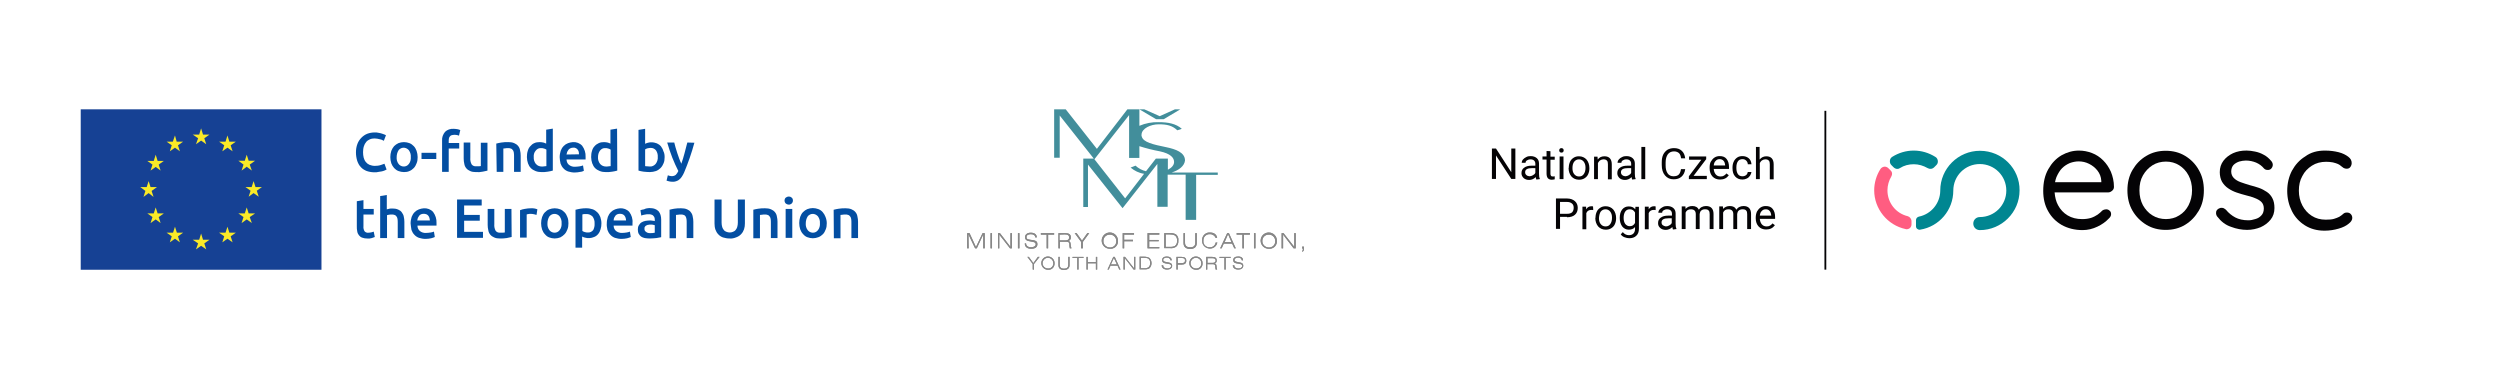 <?xml version="1.0" encoding="UTF-8"?>
<svg id="Vrstva_1" data-name="Vrstva 1" xmlns="http://www.w3.org/2000/svg" viewBox="0 0 2034.16 310.52">
  <rect width="100%" height="100%" fill="#ffffff"/>
  <defs>
    <style>
      .cls-1 {
        fill: #fff;
      }

      .cls-2 {
        fill: none;
      }

      .cls-3 {
        fill: #040305;
      }

      .cls-4 {
        fill: #008691;
      }

      .cls-5 {
        fill: #428e9b;
      }

      .cls-6 {
        fill: #034ea2;
      }

      .cls-7 {
        fill: #878787;
      }

      .cls-8 {
        fill: #faea27;
      }

      .cls-9 {
        fill: #ff5d81;
      }

      .cls-10 {
        fill: #164194;
      }
    </style>
  </defs>
  <g>
    <path class="cls-3" d="M1677.92,136.79c1.82-1.82,3.98-3.15,6.3-4.15,2.32-.83,4.81-1.33,7.13-1.33,2.99,0,5.81.66,8.46,1.99,2.65,1.33,4.98,3.15,6.8,5.47s2.99,5.14,3.15,8.46v1h-37.66c.33-1.49.66-2.99,1.16-4.15,1.33-2.99,2.82-5.47,4.64-7.3h.02ZM1718.56,155.2c1-.83,1.49-1.82,1.49-3.15,0-4.48-1-8.63-2.49-12.28-1.66-3.65-3.65-6.64-6.3-9.29-2.65-2.65-5.64-4.64-9.12-5.97s-6.97-1.99-10.62-1.99c-4.98,0-9.62,1.33-14.1,3.82-4.48,2.65-7.96,6.3-10.78,11.28s-4.15,10.78-4.15,17.75c0,6.3,1.33,11.78,3.98,16.42,2.65,4.81,6.3,8.46,11.11,11.28,4.81,2.65,10.45,4.15,16.92,4.15,4.31,0,8.29-1,12.11-2.82s6.8-3.98,9.12-6.47c1.33-1.16,1.99-2.32,1.99-3.65,0-1.16-.33-2.16-1.16-2.82-.83-.83-1.82-1.16-2.82-1.16s-2.16.33-3.15,1c-1,1.16-2.32,2.16-3.82,3.32-1.49,1-3.32,1.99-5.31,2.65-2.16.66-4.48,1-7.3,1-4.48,0-8.46-1-11.78-2.99s-5.97-4.81-7.8-8.29c-1.66-2.99-2.49-6.47-2.82-10.45h43.63c1.16,0,2.16-.5,3.15-1.33h.02Z"/>
    <path class="cls-3" d="M1783.59,154.87c0-4.64-1-8.63-2.82-12.11s-4.48-6.3-7.63-8.29-6.8-2.99-10.78-2.99-7.8,1-10.95,2.99c-3.15,1.99-5.81,4.81-7.8,8.29s-2.82,7.47-2.82,12.11,1,8.63,2.82,12.11c1.99,3.48,4.48,6.3,7.8,8.29,3.15,1.99,6.97,2.99,10.95,2.99s7.63-1,10.78-2.99c3.32-1.99,5.81-4.81,7.63-8.29,1.82-3.65,2.82-7.63,2.82-12.11h0ZM1793.21,154.87c0,6.3-1.33,11.78-4.15,16.59s-6.47,8.63-11.11,11.45-9.95,4.15-15.76,4.15-11.11-1.33-15.76-4.15-8.46-6.64-11.28-11.45-4.15-10.45-4.15-16.59,1.33-11.78,4.15-16.59,6.47-8.63,11.28-11.45c4.64-2.82,9.95-4.15,15.76-4.15s11.11,1.33,15.76,4.15,8.46,6.64,11.11,11.45c2.82,4.81,4.15,10.29,4.15,16.59h0Z"/>
    <path class="cls-3" d="M1803.99,176.11c-.66-1-1-2.16-.83-3.32,0-1.16.66-2.16,1.99-2.99.83-.5,1.82-.83,2.99-.66,1,0,1.99.66,2.99,1.49,2.16,2.65,4.81,4.81,7.63,6.3,2.82,1.49,6.47,2.32,10.62,2.32,1.82,0,3.65-.33,5.64-1,1.99-.5,3.65-1.49,4.98-2.99,1.33-1.33,1.99-3.32,1.99-5.64,0-2.16-.66-3.98-1.99-5.31-1.33-1.33-3.15-2.32-5.31-3.15s-4.48-1.66-6.97-2.16c-2.65-.66-5.31-1.49-7.8-2.32s-4.81-1.99-6.97-3.48c-1.99-1.33-3.65-3.15-4.98-5.31-1.16-2.16-1.82-4.81-1.82-7.8,0-3.65,1-6.64,2.99-9.29s4.64-4.64,7.8-6.14c3.32-1.49,6.97-2.16,10.95-2.16,2.16,0,4.64.33,6.97.83,2.49.5,4.81,1.33,7.13,2.65,2.32,1.16,4.31,2.99,6.14,5.14.66.83,1.16,1.82,1.16,2.99s-.5,2.32-1.49,3.32c-.83.66-1.82,1-2.99.83-1.16,0-1.99-.5-2.65-1.16-1.82-2.16-3.82-3.65-6.47-4.81-2.49-1-5.31-1.66-8.29-1.66-1.82,0-3.65.33-5.47.83-1.82.66-3.32,1.49-4.64,2.82-1.16,1.33-1.82,3.15-1.82,5.31s.83,3.98,2.16,5.31,3.15,2.49,5.47,3.32,4.81,1.66,7.63,2.49c2.49.66,4.98,1.33,7.3,2.16s4.48,1.99,6.47,3.32,3.48,3.15,4.48,5.14c1.16,2.16,1.66,4.81,1.66,7.96,0,3.65-1,6.8-3.15,9.46-2.16,2.65-4.81,4.64-8.13,6.14-3.32,1.33-6.97,2.16-10.95,2.16-4.31,0-8.79-.83-13.11-2.49-4.48-1.49-8.13-4.31-11.28-8.46h-.03Z"/>
    <path class="cls-3" d="M1891.75,122.52c4.15,0,7.8.5,11.11,1.33s5.81,2.16,7.8,3.65,2.82,3.15,2.82,5.14c0,1.16-.33,2.16-1,3.15-.66,1-1.66,1.49-2.99,1.49-1,0-1.82-.17-2.65-.66-.66-.5-1.33-1-1.99-1.49-.66-.66-1.49-1.16-2.49-1.66s-2.32-.83-4.15-1.33c-1.82-.33-3.65-.5-5.47-.5-4.31,0-8.29,1-11.61,3.15-3.32,2.16-5.97,4.81-7.8,8.46-1.99,3.48-2.82,7.47-2.82,11.94s1,8.46,2.82,11.94,4.31,6.3,7.63,8.46,7.13,3.15,11.45,3.15c2.82,0,4.98-.17,6.64-.66,1.66-.5,2.99-1,4.31-1.66,1.33-.83,2.49-1.66,3.15-2.32.83-.83,1.82-1.16,3.15-1.16s2.49.5,3.15,1.33c.83.83,1.16,1.99,1.16,3.15,0,1.49-1,3.15-2.99,4.64-1.99,1.66-4.64,2.99-8.13,3.98-3.48,1-7.3,1.66-11.45,1.66-6.14,0-11.45-1.49-15.93-4.31s-8.13-6.64-10.62-11.61-3.82-10.45-3.82-16.42,1.33-11.61,3.82-16.42c2.65-4.81,6.14-8.79,10.78-11.61,4.64-3.48,10.12-4.81,16.09-4.81h.03Z"/>
    <path class="cls-4" d="M1574.73,127.66c-5.31-3.32-11.28-5.14-17.58-5.14s-12.28,1.82-17.58,5.14c-1,.66-1.82,1.82-1.82,3.15-.17,1.33.33,2.65,1.16,3.48l1.82,1.82c.83.83,1.99,1.33,2.99,1.33.83,0,1.49-.17,2.16-.66,3.32-2.16,7.3-3.15,11.28-3.15s7.8,1.16,11.28,3.15c1.66,1,3.82.83,5.31-.66l1.82-1.82c1-1,1.33-2.16,1.16-3.48-.17-1.33-.83-2.49-1.99-3.15h-.01Z"/>
    <path class="cls-9" d="M1552.34,175.94c-9.79-2.32-16.59-10.95-16.59-21.07,0-3.98,1.16-7.96,3.15-11.28,1-1.66.83-3.65-.66-4.98l-1.82-1.82c-.83-.83-2.16-1.33-3.32-1.16s-2.32.83-2.99,1.82c-3.32,5.14-5.14,11.28-5.14,17.42,0,15.1,10.78,28.37,25.55,31.52.33,0,.5.17.83.17.83,0,1.82-.33,2.49-.83,1-.83,1.49-1.99,1.49-3.15v-2.49c0-1.99-1.33-3.65-2.99-4.15h0Z"/>
    <path class="cls-4" d="M1611.06,122.69c-17.75,0-32.35,14.43-32.35,32.35v.33c-.17,10.12-7.47,18.91-17.42,20.9-1.33.33-2.32,1.49-2.32,2.82v4.98c0,.83.33,1.66,1,2.16s1.49.83,2.32.66c15.59-2.49,27.04-15.93,27.04-31.85,0-11.94,9.62-21.57,21.57-21.57s21.57,9.62,21.57,21.57-9.62,21.57-21.57,21.57c-2.99,0-5.31,2.32-5.31,5.31s2.32,5.31,5.31,5.31c17.75,0,32.35-14.43,32.35-32.35.17-17.75-14.27-32.18-32.18-32.18h-.01Z"/>
    <polygon class="cls-3" points="1484.49 219.4 1485.98 219.4 1485.98 90.17 1484.49 90.17 1484.49 219.4"/>
    <path class="cls-3" d="M1274.97,176.77c2.82,0,4.98-.66,6.47-1.99s2.32-3.15,2.32-5.64c0-2.32-.83-4.15-2.32-5.47s-3.65-2.16-6.3-2.16h-9.12v24.72h3.32v-9.79h5.64v.33h0ZM1269.16,164.33h6.14c1.66,0,2.82.5,3.82,1.33s1.33,1.99,1.33,3.48-.5,2.82-1.33,3.65c-1,.83-2.32,1.16-3.98,1.16h-5.81v-9.62s-.17,0-.17,0ZM1296.2,167.98c-.33-.17-.83-.17-1.33-.17-1.82,0-3.32.83-4.31,2.49v-2.16h-2.99v18.41h3.15v-13.11c.66-1.82,2.16-2.65,4.15-2.65.5,0,1,0,1.49.17l-.17-2.99h0ZM1298.03,177.27c0,2.82.83,5.14,2.32,6.97,1.49,1.66,3.65,2.65,6.14,2.65,1.66,0,3.15-.33,4.48-1.16s2.32-1.82,2.99-3.32,1-2.99,1-4.81v-.17c0-2.82-.83-5.14-2.32-6.97-1.49-1.66-3.65-2.65-6.14-2.65-1.66,0-2.99.33-4.31,1.16s-2.32,1.82-2.99,3.32c-.66,1.49-1,2.99-1,4.81l-.17.17h0ZM1302.5,172.12c1-1.16,2.16-1.82,3.82-1.82s2.82.66,3.82,1.82c1,1.33,1.49,2.82,1.49,4.98,0,2.32-.5,3.98-1.49,5.31s-2.16,1.82-3.82,1.82-2.82-.66-3.82-1.82c-1-1.16-1.49-2.82-1.49-4.98.17-2.32.66-4.15,1.49-5.31h0ZM1319.92,184.23c1.33,1.66,3.15,2.65,5.31,2.65s3.98-.66,5.14-2.16v1.66c0,1.49-.5,2.82-1.33,3.65s-1.99,1.33-3.65,1.33c-1.99,0-3.65-.83-4.98-2.49l-1.66,1.82c.66,1,1.66,1.82,2.99,2.32s2.65.83,3.98.83c2.32,0,4.31-.66,5.64-1.99,1.49-1.33,2.16-3.32,2.16-5.64v-17.92h-2.82l-.17,1.99c-1.33-1.66-2.99-2.32-5.31-2.32-2.16,0-3.98.83-5.31,2.49s-1.99,3.98-1.99,6.8.66,5.14,1.99,6.97h0ZM1322.41,172.12c.83-1.16,1.99-1.82,3.65-1.82,1.99,0,3.32.83,4.31,2.65v8.46c-1,1.82-2.32,2.65-4.31,2.65-1.49,0-2.65-.66-3.65-1.82-.83-1.16-1.33-2.82-1.33-4.98s.5-3.98,1.33-5.14h0ZM1347.13,167.98c-.33-.17-.83-.17-1.33-.17-1.82,0-3.32.83-4.31,2.49v-2.16h-3.15v18.41h3.15v-13.11c.66-1.82,2.16-2.65,4.15-2.65.5,0,1,0,1.49.17v-2.99h0ZM1364.05,186.39v-.33c-.5-1-.66-2.32-.66-3.98v-8.46c0-1.82-.66-3.32-1.82-4.31-1.16-1-2.82-1.66-4.98-1.66-1.33,0-2.49.17-3.65.83s-1.99,1.16-2.65,1.99c-.66.83-1,1.82-1,2.65h3.15c0-.83.33-1.49,1.16-1.99s1.66-.83,2.82-.83c1.33,0,2.32.33,2.99,1s1,1.49,1,2.65v1.49h-2.99c-2.65,0-4.64.5-6.14,1.66-1.49,1-2.16,2.49-2.16,4.48,0,1.66.5,2.82,1.82,3.98,1.16,1,2.65,1.49,4.48,1.49,1.99,0,3.82-.83,5.31-2.32.17,1,.33,1.66.5,1.99l2.82-.33h0ZM1352.94,183.24c-.66-.5-1-1.33-1-2.32,0-2.32,1.99-3.32,5.81-3.32h2.49v3.82c-.33.83-1,1.49-1.99,1.99-.83.5-1.82.83-2.82.83-1-.17-1.82-.5-2.49-1h0ZM1368.36,167.98v18.41h3.15v-13.44c.83-1.82,2.16-2.65,4.31-2.65,2.65,0,3.98,1.33,3.98,3.98v12.11h3.15v-12.28c.17-1.16.5-2.16,1.33-2.82s1.66-1,2.99-1c1.49,0,2.49.33,2.99,1,.66.66.83,1.66.83,2.99v12.11h3.15v-12.28c0-4.31-2.16-6.47-6.14-6.47-1.33,0-2.49.33-3.48.83s-1.82,1.33-2.32,2.16c-1-1.99-2.65-2.99-5.31-2.99-2.32,0-4.15.83-5.47,2.32l-.17-1.99h-2.99,0ZM1398.89,167.98v18.41h3.15v-13.44c.83-1.82,2.16-2.65,4.31-2.65,2.65,0,3.98,1.33,3.98,3.98v12.11h3.15v-12.28c.17-1.16.5-2.16,1.33-2.82s1.82-1,2.99-1c1.49,0,2.49.33,2.99,1,.66.66.83,1.66.83,2.99v12.11h3.15v-12.28c0-4.31-2.16-6.47-6.14-6.47-1.33,0-2.49.33-3.48.83s-1.82,1.33-2.32,2.16c-1-1.99-2.65-2.99-5.31-2.99-2.32,0-4.15.83-5.47,2.32l-.17-1.99h-2.99,0ZM1444.18,183.24l-1.99-1.49c-.5.83-1.33,1.33-1.99,1.82-.83.5-1.66.66-2.82.66-1.49,0-2.82-.5-3.82-1.66s-1.49-2.65-1.66-4.48h12.44v-1.33c0-2.99-.66-5.14-1.99-6.8s-3.15-2.32-5.64-2.32c-1.49,0-2.82.33-4.15,1.16s-2.16,1.99-2.99,3.32c-.66,1.49-1,3.15-1,4.98v.5c0,2.82.83,4.98,2.32,6.64s3.65,2.49,6.14,2.49c3.15,0,5.47-1.16,7.13-3.48h.02ZM1439.86,171.63c.83.83,1.16,2.16,1.33,3.65v.17h-9.29c.17-1.66.66-2.99,1.66-3.82.83-1,1.99-1.33,3.15-1.33,1.33,0,2.32.33,3.15,1.33h0Z"/>
    <path class="cls-3" d="M1233,120.86h-3.32v19.24l-12.44-19.24h-3.32v24.72h3.32v-19.08l12.44,19.08h3.32v-24.72h0ZM1252.9,145.75v-.33c-.5-1-.66-2.32-.66-3.98v-8.46c0-1.82-.66-3.32-1.82-4.31s-2.82-1.66-4.98-1.66c-1.33,0-2.49.17-3.65.83s-1.99,1.16-2.65,1.99-1,1.82-1,2.65h3.15c0-.83.33-1.49,1.16-1.99s1.66-.83,2.82-.83c1.33,0,2.32.33,2.99,1,.66.66,1,1.49,1,2.65v1.49h-2.99c-2.65,0-4.64.5-6.14,1.66-1.49,1-2.16,2.49-2.16,4.48,0,1.66.66,2.82,1.82,3.98,1.16,1,2.65,1.49,4.48,1.49,1.99,0,3.82-.83,5.31-2.32.17,1,.33,1.66.5,1.99l2.82-.33h0ZM1241.95,142.43c-.66-.5-1-1.33-1-2.32,0-2.32,1.99-3.32,5.81-3.32h2.49v3.82c-.33.83-1,1.49-1.99,1.99-.83.5-1.82.83-2.82.83-1-.17-1.82-.33-2.49-1h0ZM1258.38,122.85v4.48h-3.32v2.49h3.32v11.45c0,1.49.33,2.82,1,3.65s1.82,1.33,3.15,1.33c.83,0,1.66-.17,2.49-.33v-2.49c-.66.17-1.16.17-1.49.17-.66,0-1.33-.17-1.49-.5-.33-.33-.5-1-.5-1.66v-11.45h3.48v-2.49h-3.48v-4.48l-3.15-.17h-.01ZM1272.15,127.33h-3.15v18.41h3.15v-18.41h0ZM1269.16,123.68c.33.33.83.5,1.33.5.66,0,1-.17,1.33-.5s.5-.83.5-1.33-.17-1-.5-1.33-.83-.5-1.33-.5c-.66,0-1,.17-1.33.5s-.5.83-.5,1.33.17,1,.5,1.33h0ZM1276.29,136.62c0,2.82.83,5.14,2.32,6.97,1.49,1.66,3.65,2.65,6.14,2.65,1.66,0,3.15-.33,4.48-1.16s2.32-1.82,2.99-3.32,1-2.99,1-4.81v-.17c0-2.82-.83-5.14-2.32-6.97-1.49-1.66-3.65-2.65-6.14-2.65-1.66,0-2.99.33-4.31,1.16s-2.32,1.82-2.99,3.32c-.66,1.49-1,2.99-1,4.81l-.17.17h0ZM1280.94,131.48c1-1.16,2.16-1.82,3.82-1.82s2.82.66,3.82,1.82c1,1.33,1.49,2.82,1.49,4.98,0,2.32-.5,3.98-1.49,5.31-1,1.33-2.16,1.82-3.82,1.82s-2.82-.66-3.82-1.82c-1-1.16-1.49-2.82-1.49-4.98,0-2.32.5-4.15,1.49-5.31h0ZM1297.03,127.33v18.41h3.15v-13.11c.5-.83,1-1.66,1.82-2.16s1.66-.83,2.65-.83c1.33,0,2.16.33,2.82,1,.66.66.83,1.66.83,2.99v12.28h3.15v-12.11c0-4.31-1.99-6.64-5.97-6.64-2.32,0-4.15.83-5.47,2.65l-.17-2.32h-2.82v-.17h0ZM1330.87,145.75v-.33c-.5-1-.66-2.32-.66-3.98v-8.46c0-1.82-.66-3.32-1.82-4.31-1.16-1-2.82-1.66-4.98-1.66-1.33,0-2.49.17-3.65.83-1.16.5-1.99,1.16-2.65,1.99-.66.83-1,1.82-1,2.65h3.15c0-.83.33-1.49,1.16-1.99s1.66-.83,2.82-.83c1.33,0,2.32.33,2.99,1s1,1.49,1,2.65v1.49h-2.99c-2.65,0-4.64.5-6.14,1.66-1.49,1-2.16,2.49-2.16,4.48,0,1.66.66,2.82,1.82,3.98,1.16,1,2.65,1.49,4.48,1.49,1.99,0,3.82-.83,5.31-2.32.17,1,.33,1.66.5,1.99l2.82-.33h0ZM1319.92,142.43c-.66-.5-1-1.33-1-2.32,0-2.32,1.99-3.32,5.81-3.32h2.49v3.82c-.33.83-1,1.49-1.99,1.99-.83.5-1.82.83-2.82.83-1-.17-1.82-.33-2.49-1h0ZM1338.67,119.54h-3.15v26.21h3.15v-26.21h0ZM1367.7,137.95c-.33,1.99-1,3.48-1.99,4.31-1,.83-2.32,1.16-4.15,1.16-1.99,0-3.65-.83-4.64-2.32-1.16-1.66-1.66-3.82-1.66-6.47v-2.49c0-2.82.66-4.98,1.82-6.64,1.16-1.49,2.82-2.32,4.98-2.32,1.66,0,2.99.5,3.98,1.33,1,.83,1.49,2.32,1.82,4.31h3.32c-.33-2.65-1.16-4.64-2.82-6.14s-3.65-2.16-6.3-2.16c-1.99,0-3.82.5-5.31,1.33-1.49,1-2.65,2.32-3.48,3.98-.83,1.82-1.16,3.82-1.16,6.14v2.32c0,3.48.83,6.3,2.65,8.46s4.15,3.15,6.97,3.15c2.65,0,4.81-.66,6.47-2.16s2.65-3.48,2.99-6.14h-3.48v.35ZM1388.27,129.49v-2.16h-13.93v2.65h9.95l-10.12,13.44v2.32h14.6v-2.65h-10.78l10.29-13.6h-.01ZM1406.68,142.6l-1.99-1.49c-.5.83-1.33,1.33-1.99,1.82-.83.5-1.66.66-2.82.66-1.49,0-2.82-.5-3.82-1.66s-1.49-2.65-1.66-4.48h12.44v-1.33c0-2.99-.66-5.14-1.99-6.8s-3.15-2.32-5.64-2.32c-1.49,0-2.82.33-4.15,1.16s-2.16,1.99-2.99,3.32c-.83,1.33-1,3.15-1,4.98v.5c0,2.82.83,4.98,2.32,6.64s3.65,2.49,6.14,2.49c3.15,0,5.47-1.16,7.13-3.48h.02ZM1402.37,130.82c.83.83,1.16,2.16,1.33,3.65v.17h-9.29c.17-1.66.66-2.99,1.66-3.82.83-1,1.99-1.33,3.15-1.33,1.33,0,2.49.5,3.15,1.33h0ZM1414.15,141.77c-.83-1.16-1.33-2.82-1.33-4.98v-.66c0-2.16.5-3.82,1.33-4.98s2.16-1.66,3.65-1.66c1.16,0,2.16.33,2.99,1.16s1.33,1.82,1.33,2.99h2.99c-.17-1.99-.83-3.65-2.16-4.81s-3.15-1.82-5.14-1.82c-1.66,0-3.15.33-4.31,1.16-1.16.83-2.16,1.82-2.82,3.32-.66,1.33-1,2.99-1,4.81v.5c0,2.99.66,5.14,2.16,6.8,1.49,1.66,3.48,2.49,5.97,2.49,1.33,0,2.49-.33,3.48-.83,1.16-.5,1.99-1.33,2.65-2.32.66-1,1-1.99,1.16-2.99h-2.99c-.17,1-.5,1.82-1.33,2.49s-1.82,1-2.99,1c-1.49,0-2.82-.5-3.65-1.66h.01ZM1431.9,119.54h-3.15v26.21h3.15v-13.11c.5-.83,1-1.66,1.82-2.16s1.66-.83,2.65-.83c1.33,0,2.16.33,2.82,1,.66.66.83,1.66.83,2.99v12.28h3.15v-12.11c0-4.31-1.99-6.64-5.97-6.64-2.16,0-3.98.83-5.47,2.65v-10.29h.17Z"/>
    <rect class="cls-2" x="1093.24" y="-.06" width="941.5" height="310.93"/>
  </g>
  <g>
    <rect class="cls-1" x="61.85" y="85.12" width="203.74" height="138.38"/>
    <rect class="cls-10" x="65.68" y="88.95" width="195.89" height="130.54"/>
    <polyline class="cls-8" points="159.45 117.36 163.63 114.4 167.81 117.36 166.24 112.48 170.43 109.52 165.2 109.52 163.63 104.46 162.06 109.52 156.83 109.52 161.19 112.48 159.45 117.36"/>
    <polyline class="cls-8" points="138.18 123.11 142.37 120.15 146.37 123.11 144.81 118.23 148.99 115.27 143.76 115.27 142.37 110.21 140.62 115.27 135.57 115.27 139.75 118.23 138.18 123.11"/>
    <polyline class="cls-8" points="126.68 125.9 125.11 130.95 119.88 130.95 124.07 133.92 122.5 138.8 126.68 135.83 130.69 138.8 129.12 133.92 133.3 130.95 128.25 130.95 126.68 125.9"/>
    <polyline class="cls-8" points="120.93 157.1 124.94 160.23 123.37 155.35 127.73 152.22 122.5 152.22 120.93 147.34 119.36 152.22 114.13 152.22 118.31 155.35 116.75 160.23 120.93 157.1"/>
    <polyline class="cls-8" points="128.25 173.65 126.68 168.77 125.11 173.65 119.88 173.65 124.07 176.62 122.5 181.5 126.68 178.53 130.69 181.5 129.12 176.62 133.3 173.65 128.25 173.65"/>
    <polyline class="cls-8" points="143.93 189.34 142.37 184.46 140.8 189.34 135.57 189.34 139.75 192.3 138.18 197.18 142.37 194.22 146.37 197.18 144.81 192.3 148.99 189.34 143.93 189.34"/>
    <polyline class="cls-8" points="165.2 195.09 163.63 190.04 162.06 195.09 156.83 195.09 161.19 198.05 159.45 202.93 163.63 199.97 167.81 202.93 166.24 198.05 170.43 195.09 165.2 195.09"/>
    <polyline class="cls-8" points="186.63 189.34 185.07 184.46 183.5 189.34 178.27 189.34 182.45 192.3 180.88 197.18 185.07 194.22 189.25 197.18 187.68 192.3 191.86 189.34 186.63 189.34"/>
    <polyline class="cls-8" points="202.32 173.65 200.75 168.77 199.18 173.65 193.95 173.65 198.14 176.62 196.57 181.5 200.75 178.53 204.93 181.5 203.19 176.62 207.55 173.65 202.32 173.65"/>
    <polyline class="cls-8" points="213.12 152.22 207.9 152.22 206.33 147.34 204.76 152.22 199.71 152.22 203.89 155.18 202.32 160.06 206.33 157.1 210.51 160.06 208.94 155.18 213.12 152.22"/>
    <polyline class="cls-8" points="196.57 138.8 200.75 135.66 204.93 138.8 203.19 133.92 207.55 130.78 202.32 130.78 200.75 125.9 199.18 130.78 193.95 130.78 198.14 133.92 196.57 138.8"/>
    <polyline class="cls-8" points="185.07 110.21 183.5 115.27 178.27 115.27 182.45 118.23 180.88 123.11 185.07 120.15 189.25 123.11 187.68 118.23 191.86 115.27 186.63 115.27 185.07 110.21"/>
    <path class="cls-6" d="M304.62,140.19c-2.09,0-4.18-.35-6.27-1.05-1.74-.7-3.49-1.74-4.71-3.14-1.39-1.39-2.27-3.14-2.96-5.05-.7-2.27-1.05-4.53-1.05-6.97s.35-4.71,1.22-6.97c.7-1.92,1.92-3.66,3.31-5.05,1.39-1.39,2.96-2.44,4.71-3.14,1.92-.7,4.01-1.05,5.93-1.05,1.22,0,2.27,0,3.49.35.87.17,1.92.35,2.79.7.7.17,1.39.52,1.92.7l1.05.52-1.74,4.53c-1.05-.52-1.92-1.05-3.14-1.22-1.39-.35-2.79-.7-4.36-.7-1.22,0-2.61.17-3.83.7s-2.27,1.22-2.96,2.09c-.87,1.05-1.57,2.27-1.92,3.49-.52,1.57-.7,3.31-.7,4.88s.17,3.14.52,4.53c.35,1.22.87,2.44,1.74,3.49s1.74,1.74,2.96,2.27c1.39.52,2.79.87,4.36.87s3.31-.17,4.88-.7c1.05-.35,1.92-.7,2.96-1.05l1.74,4.71c-.52.35-.87.52-1.39.7-1.57.7-3.31,1.05-5.05,1.22-1.22.35-2.27.35-3.49.35Z"/>
    <path class="cls-6" d="M339.83,127.82c0,1.74-.17,3.49-.87,5.05-.52,1.39-1.22,2.79-2.27,3.83s-2.09,1.92-3.49,2.44c-1.39.7-2.96.87-4.53.87s-3.14-.35-4.53-.87-2.44-1.39-3.49-2.44c-1.05-1.22-1.74-2.44-2.27-3.83-1.05-3.31-1.05-6.8,0-10.11.52-1.39,1.39-2.79,2.27-3.83,1.05-1.05,2.09-1.74,3.49-2.44,1.39-.52,2.96-.87,4.53-.87s3.14.35,4.53.87,2.44,1.39,3.49,2.44,1.74,2.44,2.27,3.83c.52,1.57.87,3.31.87,5.05ZM334.25,127.82c.17-1.92-.35-3.83-1.57-5.58-1.92-2.27-5.23-2.79-7.49-.87-.35.17-.7.52-.87.87-1.05,1.57-1.57,3.66-1.57,5.58-.17,1.92.35,4.01,1.57,5.58,1.74,2.27,5.05,2.79,7.32,1.05.35-.35.7-.7,1.05-1.05,1.22-1.57,1.74-3.66,1.57-5.58Z"/>
    <path class="cls-6" d="M342.97,124.33h12.03v5.05h-12.03v-5.05Z"/>
    <path class="cls-6" d="M369.11,104.81c1.05,0,2.27.17,3.31.35.7.17,1.39.35,2.09.7l-1.05,4.53c-.52-.17-1.22-.52-1.74-.52-.7-.17-1.39-.17-2.09-.17s-1.57.17-2.27.35c-.52.17-1.05.52-1.39,1.05s-.7,1.05-.7,1.57c-.17.7-.17,1.39-.17,2.09v1.57h8.54v4.53h-8.54v19h-5.4v-25.45c-.17-2.61.7-5.05,2.44-7.15,1.74-1.74,4.36-2.61,6.97-2.44Z"/>
    <path class="cls-6" d="M396.82,138.8c-1.05.17-2.44.52-4.01.87-1.74.35-3.66.52-5.58.35-1.57,0-3.31-.17-4.71-.87-1.22-.52-2.27-1.22-3.14-2.27-.87-1.05-1.39-2.27-1.57-3.49-.35-1.39-.52-2.96-.52-4.36v-13.07h5.4v12.37c-.17,1.92.17,3.66,1.05,5.4.87,1.22,2.44,1.74,3.83,1.57h2.09c.52,0,1.05-.17,1.57-.17v-19h5.4v22.66h.17Z"/>
    <path class="cls-6" d="M403.79,116.84c1.39-.35,2.79-.7,4.18-.87,1.92-.35,3.66-.35,5.58-.35,1.57,0,3.31.17,4.88.87,1.22.52,2.27,1.22,3.14,2.27.87,1.05,1.39,2.27,1.57,3.49.35,1.39.52,2.96.52,4.36v13.25h-5.4v-12.37c0-1.05,0-2.09-.17-3.31-.17-.7-.35-1.57-.87-2.09-.35-.52-.87-1.05-1.57-1.22-.7-.35-1.57-.35-2.44-.35-.7,0-1.39,0-2.09.17l-1.57.17v19h-5.4l-.35-23.01Z"/>
    <path class="cls-6" d="M449.8,138.8c-1.39.35-2.61.7-4.01.87-1.74.35-3.49.35-5.05.35-1.74,0-3.31-.17-5.05-.87-1.39-.52-2.79-1.39-3.83-2.44-1.05-1.05-1.74-2.44-2.27-3.83-.52-1.57-.87-3.31-.87-5.05s.17-3.49.7-5.05c.35-1.39,1.05-2.79,2.09-3.83.87-1.05,1.92-1.92,3.14-2.44,1.39-.7,2.96-.87,4.53-.87,1.05,0,2.09.17,2.96.35.7.17,1.57.52,2.27.87v-11.33l5.4-.87v34.16ZM434.29,127.82c-.17,2.09.52,4.01,1.74,5.58,1.22,1.39,2.96,2.09,4.71,2.09.7,0,1.57,0,2.27-.17.52,0,1.05-.17,1.57-.17v-13.42c-.52-.35-1.22-.7-1.92-.87-.87-.35-1.74-.35-2.44-.35-1.74-.17-3.31.7-4.36,2.09-1.22,1.39-1.74,3.31-1.57,5.23Z"/>
    <path class="cls-6" d="M455.38,127.99c0-1.92.35-3.66.87-5.4.52-1.39,1.39-2.79,2.44-3.83,1.05-1.05,2.09-1.74,3.49-2.27,1.22-.52,2.61-.7,4.01-.87,2.79-.17,5.58.87,7.49,2.96,1.92,2.61,2.96,5.75,2.79,9.06v2.09h-15.51c0,1.74.7,3.31,1.92,4.36,1.57,1.22,3.31,1.74,5.23,1.57,1.22,0,2.44-.17,3.66-.35.87-.17,1.74-.35,2.61-.7l.7,4.36c-.35.17-.87.35-1.22.52-.52.17-1.22.35-1.74.35-.7.17-1.39.17-2.09.35-.87,0-1.57.17-2.44.17-1.92,0-3.66-.35-5.4-.87-1.39-.52-2.79-1.39-3.83-2.61-1.05-1.05-1.74-2.44-2.27-3.83-.35-1.74-.7-3.49-.7-5.05ZM471.06,125.55c0-.7,0-1.39-.17-2.09-.17-.7-.52-1.22-.87-1.74s-.87-.87-1.57-1.22-1.39-.52-2.09-.35c-.7,0-1.57.17-2.27.52-.7.35-1.22.7-1.57,1.22-.35.52-.7,1.05-1.05,1.74-.17.7-.35,1.39-.52,2.09l10.11-.17Z"/>
    <path class="cls-6" d="M502.26,138.8c-1.39.35-2.61.7-4.01.87-1.74.35-3.49.35-5.23.35s-3.31-.17-5.05-.87c-1.39-.52-2.79-1.39-3.83-2.44-1.05-1.05-1.74-2.44-2.27-3.83-.52-1.57-.87-3.31-.87-5.05s.17-3.49.7-5.05c.35-1.39,1.05-2.79,2.09-3.83.87-1.05,2.09-1.92,3.31-2.44,1.39-.7,2.96-.87,4.36-.87,1.05,0,2.09.17,2.96.35.7.17,1.57.52,2.27.87v-11.33l5.4-.87.17,34.16ZM486.57,127.82c-.17,2.09.52,4.01,1.74,5.58,1.22,1.39,2.96,2.09,4.71,2.09.7,0,1.57,0,2.27-.17.52,0,1.05-.17,1.57-.17v-13.42c-.52-.35-1.22-.7-1.92-.87-.87-.35-1.74-.35-2.44-.35-1.74-.17-3.31.7-4.36,2.09-1.05,1.39-1.57,3.31-1.57,5.23h0Z"/>
    <path class="cls-6" d="M540.78,127.82c0,1.74-.17,3.49-.87,5.05-.52,1.39-1.39,2.79-2.44,3.83s-2.27,1.92-3.66,2.44c-1.57.52-3.31.87-5.05.87s-3.49-.17-5.23-.35c-1.39-.17-2.79-.52-4.01-.87v-33.11l5.4-.87v12.2c.7-.35,1.57-.7,2.27-.87,1.05-.35,2.09-.35,2.96-.35,1.57,0,2.96.35,4.36.87,1.22.52,2.44,1.39,3.31,2.44.87,1.22,1.57,2.44,1.92,3.83.87,1.57,1.05,3.31,1.05,4.88ZM535.2,127.82c.17-1.92-.35-3.83-1.39-5.4-1.05-1.39-2.61-2.09-4.36-2.09-.87,0-1.74.17-2.61.35-.7.17-1.39.52-1.92.87v13.59c.52.17,1.05.17,1.57.17.7,0,1.57.17,2.27.17,1.74.17,3.49-.7,4.71-2.09,1.22-1.57,1.92-3.66,1.74-5.58Z"/>
    <path class="cls-6" d="M565,116.14c-2.27,8.37-5.05,16.38-8.37,24.23-.52,1.22-1.22,2.44-1.92,3.49-.52.87-1.22,1.57-2.09,2.27-.7.7-1.74,1.05-2.61,1.39-1.05.35-2.27.52-3.31.35-.87,0-1.74-.17-2.44-.35-.7-.17-1.22-.35-1.92-.52l1.05-4.36c1.05.35,2.09.7,3.14.7,1.22,0,2.44-.35,3.31-1.05.87-.87,1.57-1.92,2.09-3.14-1.74-3.31-3.31-6.97-4.88-10.81-1.57-4.01-2.96-8.19-4.18-12.37h5.75c.35,1.22.7,2.61,1.05,4.01s.87,2.96,1.39,4.53,1.05,2.96,1.57,4.53,1.22,2.96,1.74,4.18c.87-2.61,1.92-5.58,2.61-8.54s1.57-5.93,2.27-8.71l5.75.17Z"/>
    <path class="cls-6" d="M290.33,163.72l5.4-.87v7.15h8.37v4.53h-8.37v9.59c-.17,1.39.17,2.79.87,4.01.7.87,1.92,1.39,3.14,1.22.87,0,1.74-.17,2.61-.35.52-.17,1.22-.35,1.74-.52l.87,4.36c-.87.35-1.57.52-2.44.87-1.22.35-2.44.52-3.66.35-1.39,0-2.79-.17-4.18-.7-1.05-.35-1.92-1.05-2.61-1.92s-1.22-1.92-1.39-3.14c-.35-1.39-.35-2.79-.35-4.18v-20.39h0Z"/>
    <path class="cls-6" d="M309.33,193.52v-33.99l5.4-.87v11.68l2.09-.52c.7-.17,1.57-.17,2.44-.17,1.57,0,3.14.17,4.71.87,1.22.52,2.27,1.22,2.96,2.27s1.39,2.09,1.57,3.31c.35,1.39.52,2.96.52,4.36v13.25h-5.4v-12.37c0-1.05,0-2.09-.17-3.14-.17-.7-.35-1.57-.87-2.09-.35-.52-.87-1.05-1.57-1.22-.7-.35-1.57-.35-2.27-.35s-1.39,0-2.27.17c-.7.17-1.39.35-1.57.35v18.65h-5.58v-.17Z"/>
    <path class="cls-6" d="M334.08,181.84c0-1.92.35-3.66.87-5.4.52-1.39,1.39-2.79,2.44-3.83,1.05-1.05,2.09-1.74,3.49-2.27,1.22-.52,2.61-.7,4.01-.87,2.79-.17,5.58.87,7.49,2.96,1.92,2.61,2.96,5.75,2.79,9.06v2.09h-15.51c0,1.74.7,3.31,1.92,4.36,1.57,1.22,3.31,1.74,5.23,1.57,1.22,0,2.44-.17,3.66-.35.87-.17,1.74-.35,2.61-.7l.7,4.36c-.35.17-.87.35-1.22.52-.52.17-1.05.35-1.74.52s-1.39.17-2.09.35c-.87,0-1.57.17-2.44.17-1.92,0-3.66-.35-5.4-.87-1.39-.52-2.79-1.39-3.83-2.61-1.05-1.05-1.74-2.44-2.27-3.83-.35-1.92-.52-3.66-.7-5.23ZM349.76,179.4c0-.7-.17-1.39-.35-2.09-.17-.7-.52-1.22-.87-1.74s-.87-.87-1.57-1.22c-1.39-.52-2.96-.52-4.36,0-.7.35-1.22.7-1.57,1.22s-.7,1.05-1.05,1.74c-.17.7-.35,1.39-.52,2.09h10.28Z"/>
    <path class="cls-6" d="M371.9,193.52v-31.2h20.04v4.88h-14.29v7.67h12.72v4.71h-12.72v9.06h15.34v4.88h-21.09Z"/>
    <path class="cls-6" d="M416.34,192.82c-1.05.17-2.44.52-4.01.87-1.74.35-3.66.35-5.58.35-1.57,0-3.31-.17-4.71-.87-1.22-.52-2.27-1.22-3.14-2.27s-1.39-2.27-1.57-3.49c-.35-1.39-.52-2.96-.52-4.36v-13.07h5.4v12.37c-.17,1.92.17,3.66,1.05,5.4.87,1.22,2.44,1.74,3.83,1.57h2.09c.52,0,1.05-.17,1.57-.17v-19.17h5.4l.17,22.83Z"/>
    <path class="cls-6" d="M436.56,174.87c-.7-.17-1.22-.35-1.92-.52-.87-.17-1.74-.35-2.79-.35-.7,0-1.22,0-1.92.17-.52,0-.87.17-1.39.35v18.82h-5.4v-22.31c1.22-.52,2.61-.87,3.83-1.05,1.74-.35,3.49-.52,5.23-.52h1.22c.52,0,1.05.17,1.39.17s.87.17,1.39.35.87.17,1.05.35l-.7,4.53Z"/>
    <path class="cls-6" d="M462.52,181.67c0,1.74-.17,3.49-.87,5.05-.52,1.39-1.22,2.79-2.27,3.83-1.05,1.05-2.09,1.92-3.49,2.61-1.39.52-2.96.87-4.53.87s-3.14-.35-4.53-.87-2.44-1.39-3.49-2.61c-1.05-1.05-1.74-2.44-2.27-3.83-1.05-3.31-1.05-6.8,0-10.11.52-1.39,1.22-2.79,2.27-3.83,1.05-1.05,2.09-1.92,3.49-2.44,1.39-.52,2.96-.87,4.53-.87s3.14.35,4.53.87,2.44,1.39,3.49,2.44c1.05,1.05,1.74,2.44,2.27,3.83.7,1.57.87,3.31.87,5.05ZM456.95,181.67c.17-1.92-.35-3.83-1.57-5.58-1.74-2.27-5.23-2.79-7.49-.87-.35.35-.7.52-.87.87-1.05,1.57-1.57,3.66-1.57,5.58-.17,1.92.35,4.01,1.57,5.58,1.74,2.27,5.05,2.79,7.32,1.05.35-.35.7-.7,1.05-1.05,1.22-1.57,1.74-3.66,1.57-5.58h0Z"/>
    <path class="cls-6" d="M489.36,181.67c0,1.74-.17,3.31-.7,4.88-.35,1.39-1.05,2.79-1.92,3.83-.87,1.05-1.92,1.92-3.31,2.44-2.44,1.05-5.05,1.22-7.49.52-.87-.17-1.57-.52-2.27-.87v9.06h-5.4v-30.85c1.39-.35,2.79-.7,4.01-.87,1.74-.35,3.49-.35,5.05-.35,1.74,0,3.31.35,5.05.87,1.39.52,2.61,1.39,3.66,2.44,1.05,1.05,1.92,2.44,2.44,3.83.52,1.74.87,3.31.87,5.05ZM483.79,181.84c.17-2.09-.52-4.01-1.57-5.58-1.39-1.39-3.31-2.27-5.23-2.09h-1.57c-.52,0-1.05.17-1.57.35v13.42c.52.35,1.22.7,1.92.87.87.35,1.74.35,2.61.35,1.74.17,3.31-.7,4.36-2.09.7-1.39,1.22-3.31,1.05-5.23Z"/>
    <path class="cls-6" d="M493.72,181.84c0-1.92.35-3.66.87-5.4.52-1.39,1.39-2.79,2.44-3.83,1.05-1.05,2.09-1.74,3.49-2.27,1.22-.52,2.61-.7,4.01-.87,2.79-.17,5.58.87,7.49,2.96,1.92,2.61,2.96,5.75,2.61,9.06v2.09h-15.34c0,1.74.7,3.31,1.92,4.36,1.39,1.05,3.31,1.74,5.05,1.57,1.22,0,2.44-.17,3.66-.35.87-.17,1.74-.35,2.61-.7l.7,4.36c-.35.17-.87.35-1.22.52-.52.17-1.05.35-1.74.52s-1.39.17-2.09.35c-.87,0-1.57.17-2.44.17-1.92,0-3.66-.35-5.4-.87-1.39-.52-2.79-1.39-3.83-2.61-1.05-1.05-1.74-2.44-2.27-3.83-.35-1.92-.7-3.66-.52-5.23ZM509.41,179.4c0-.7-.17-1.39-.35-2.09s-.52-1.22-.87-1.74c-.35-.52-.87-.87-1.57-1.22-1.39-.52-2.96-.52-4.36,0-.7.35-1.22.7-1.57,1.22s-.7,1.05-1.05,1.74c-.17.7-.35,1.39-.35,2.09h10.11Z"/>
    <path class="cls-6" d="M528.4,169.3c1.57,0,3.14.17,4.53.7,1.05.35,2.09,1.05,2.96,1.92.7.87,1.22,1.92,1.57,2.96.35,1.22.52,2.44.52,3.83v14.29c-.87.17-2.09.35-3.83.7-1.92.17-3.83.35-5.75.35-1.22,0-2.61-.17-3.83-.35-1.05-.17-2.09-.7-2.96-1.22-.87-.7-1.39-1.39-1.92-2.27-.52-1.05-.7-2.27-.7-3.49s.17-2.44.87-3.49c.52-.87,1.22-1.74,2.09-2.27s2.09-1.05,3.14-1.22c1.22-.17,2.44-.35,3.66-.35.7,0,1.22,0,1.92.17.7,0,1.39.17,2.09.35v-.87c0-.52,0-1.22-.17-1.74s-.35-1.05-.87-1.57c-.35-.52-.87-.87-1.57-1.05-.7-.35-1.57-.35-2.27-.35-1.22,0-2.27,0-3.49.35-.87.17-1.74.35-2.61.7l-.7-4.36c1.05-.35,1.92-.52,2.96-.7,1.57-.87,2.96-.87,4.36-1.05ZM528.93,189.69c1.22,0,2.61,0,3.83-.35v-6.1c-.35-.17-.87-.17-1.39-.35-.7-.17-1.22-.17-1.92-.17-.52,0-1.22,0-1.74.17-.52,0-1.22.17-1.74.52-.52.17-.87.52-1.22,1.05s-.52,1.05-.35,1.57c-.17,1.05.35,2.09,1.22,2.61,1.05.87,2.09,1.05,3.31,1.05Z"/>
    <path class="cls-6" d="M544.61,170.69c1.39-.35,2.79-.7,4.01-.87,1.92-.35,3.66-.35,5.58-.35,1.57,0,3.31.17,4.88.87,1.22.52,2.27,1.22,2.96,2.27.87,1.05,1.39,2.27,1.57,3.49.35,1.39.52,2.96.52,4.36v13.25h-5.4v-12.37c0-1.05,0-2.09-.17-3.14-.17-.7-.35-1.57-.7-2.09-.35-.52-.87-1.05-1.57-1.22-.7-.35-1.57-.35-2.44-.35-.7,0-1.39,0-2.09.17l-1.74.17v19h-5.23v-23.18h-.17Z"/>
    <path class="cls-6" d="M593.58,194.04c-1.92,0-3.66-.35-5.4-.87-1.39-.52-2.79-1.39-3.83-2.61-1.05-1.05-1.74-2.44-2.27-3.83-.52-1.57-.7-3.31-.7-4.88v-19.52h5.75v18.82c0,1.22.17,2.44.52,3.66.35.87.7,1.74,1.39,2.44.52.7,1.22,1.05,2.09,1.39s1.74.52,2.61.52,1.92-.17,2.61-.52c.87-.35,1.57-.7,2.09-1.39.7-.7,1.05-1.57,1.39-2.44.35-1.22.52-2.44.52-3.66v-18.82h5.75v19.35c0,1.74-.17,3.31-.7,4.88-.52,1.39-1.22,2.79-2.27,3.83-1.05,1.22-2.44,2.09-3.83,2.61-2.09.87-3.83,1.22-5.75,1.05Z"/>
    <path class="cls-6" d="M612.76,170.69c1.39-.35,2.79-.7,4.18-.87,1.92-.35,3.66-.35,5.58-.35,1.57,0,3.31.17,4.88.87,1.22.52,2.27,1.22,3.14,2.27s1.39,2.27,1.57,3.49c.35,1.39.52,2.96.52,4.36v13.25h-5.4v-12.37c0-1.05,0-2.09-.17-3.14-.17-.7-.35-1.57-.87-2.09-.35-.52-.87-1.05-1.57-1.22-.7-.35-1.57-.35-2.44-.35-.7,0-1.39,0-2.09.17l-1.74.17v19h-5.4v-23.18h-.17Z"/>
    <path class="cls-6" d="M645.17,163.2c0,.87-.35,1.74-1.05,2.44-.7.52-1.39.87-2.27.87s-1.74-.35-2.44-.87c-.7-.7-1.05-1.57-1.05-2.44s.35-1.92,1.05-2.44c.7-.52,1.57-.87,2.44-.87s1.74.35,2.27.87c.7.52,1.05,1.39,1.05,2.44ZM644.65,193.52h-5.4v-23.53h5.4v23.53Z"/>
    <path class="cls-6" d="M672.71,181.67c0,1.74-.17,3.49-.87,5.05-.52,1.39-1.22,2.79-2.27,3.83-1.05,1.05-2.27,1.92-3.66,2.44-1.39.52-2.96.87-4.53.87s-3.14-.35-4.53-.87c-1.39-.52-2.44-1.39-3.49-2.61-1.05-1.05-1.74-2.44-2.27-3.83-1.05-3.31-1.05-6.8,0-10.11.52-1.39,1.22-2.79,2.27-3.83,1.05-1.05,2.27-1.92,3.49-2.44,1.39-.52,2.96-.87,4.53-.87s3.14.35,4.53.87c1.39.52,2.61,1.39,3.49,2.44,1.05,1.22,1.74,2.44,2.27,3.83.7,1.74,1.05,3.49,1.05,5.23ZM667.13,181.67c.17-1.92-.35-3.83-1.57-5.58-1.92-2.27-5.23-2.79-7.49-.87-.35.17-.7.52-.87.87-1.05,1.57-1.57,3.66-1.57,5.58-.17,1.92.35,4.01,1.57,5.58,1.74,2.27,5.05,2.79,7.32,1.05.35-.35.7-.7,1.05-1.05,1.22-1.57,1.74-3.66,1.57-5.58Z"/>
    <path class="cls-6" d="M678.29,170.69c1.39-.35,2.79-.7,4.18-.87,1.92-.35,3.66-.35,5.58-.35,1.57,0,3.31.17,4.88.87,1.22.52,2.27,1.22,3.14,2.27s1.39,2.27,1.57,3.49c.35,1.39.52,2.96.52,4.36v13.25h-5.4v-12.37c0-1.05,0-2.09-.17-3.14-.17-.7-.35-1.57-.87-2.09-.35-.52-.87-1.05-1.57-1.22-.7-.35-1.57-.35-2.44-.35-.7,0-1.39,0-2.09.17l-1.74.17v19h-5.4l-.17-23.18Z"/>
    <g>
      <path class="cls-5" d="M950.25,138.1v-9.06h-9.76l-8.02,10.28c-3.14-.7-6.1-2.27-8.54-4.53l-4.01,1.57c3.14,2.61,6.97,4.53,10.98,5.05l-15.34,19.87h-.17l-24.92-31.72,28.23-35.9v34.86h8.37v-9.59c5.4,1.74,10.98,3.14,16.56,4.18,9.06,1.92,11.68,5.4,11.68,8.71,0,2.44-1.92,4.71-5.05,6.27M953.39,140.36c5.93-1.92,10.28-5.23,10.81-9.76,0-6.62-7.67-9.24-15.16-10.81-10.98-2.27-18.82-4.01-20.04-8.71-.17-.52-.35-1.05-.17-1.57.17-5.05,7.49-8.37,13.94-8.37s10.98.87,15.16,4.88l3.66-1.22c-4.71-4.18-11.15-5.4-18.82-5.4-5.4-.17-10.81.87-15.69,2.96v-13.42h-9.76l-24.75,32.07h-.17l-25.27-32.07h-9.41v39.39h4.53v-34.33l27.71,35.03h-8.54v39.39h3.83v-34.51l28.06,35.38h.17l28.23-35.9v34.86h8.37v-26.14h14.64v36.77h8.54v-36.6h17.6v-1.92h-37.47ZM946.94,96.97l13.42-8.02h-4.36l-12.37,5.58-12.55-5.58h-4.01l13.59,8.02h6.27Z"/>
      <polygon class="cls-7" points="786.95 189.69 788.87 189.69 794.1 201.02 799.5 189.69 801.24 189.69 801.24 202.06 800.02 202.06 800.02 190.73 794.79 202.06 793.4 202.06 788 190.73 788.17 202.06 786.95 202.06 786.95 189.69"/>
      <rect class="cls-7" x="805.95" y="189.69" width="1.22" height="12.37"/>
      <polygon class="cls-7" points="812.05 189.69 813.62 189.69 822.16 200.84 822.16 189.69 823.38 189.69 823.38 202.06 821.81 202.06 813.09 190.91 813.09 202.06 812.05 202.06 812.05 189.69"/>
      <rect class="cls-7" x="828.26" y="189.69" width="1.22" height="12.37"/>
      <path class="cls-7" d="M834.88,198.05h0c0,1.92,1.57,3.14,4.01,3.14s3.83-1.05,3.83-2.44-1.05-1.74-3.14-2.09l-2.61-.52c-1.92-.35-2.96-1.39-2.96-3.14,0-2.09,1.74-3.66,4.71-3.66s4.88,1.39,4.88,3.83h-1.22c-.17-1.74-1.39-2.61-3.66-2.61s-3.49.87-3.49,2.44,1.05,1.74,3.14,2.09l2.44.35c2.27.35,3.31,1.39,3.31,3.14,0,2.44-1.74,3.83-5.05,3.83s-5.23-1.57-5.23-4.18v-.17h1.05Z"/>
      <polygon class="cls-7" points="851.61 190.91 846.9 190.91 846.9 189.69 857.71 189.69 857.71 190.91 852.83 190.91 852.83 202.06 851.61 202.06 851.61 190.91"/>
      <path class="cls-7" d="M862.07,190.91v4.71h4.53c2.27,0,3.31-.7,3.31-2.44s-1.05-2.44-3.49-2.44l-4.36.17ZM860.85,189.69h5.93c2.96,0,4.53,1.05,4.53,3.31.17,1.39-.7,2.79-2.09,3.14,1.39.17,1.74.87,1.92,2.27,0,1.22.17,2.44.7,3.66h-1.39c-.35-1.22-.35-2.44-.35-3.66-.17-1.22-.87-1.74-2.44-1.74h-5.23v5.4h-1.22v-12.37h-.35Z"/>
      <polygon class="cls-7" points="879.67 196.83 874.44 189.69 876.01 189.69 880.37 195.79 884.72 189.69 886.29 189.69 881.06 196.83 881.06 202.06 879.67 202.06 879.67 196.83"/>
      <path class="cls-7" d="M908.25,195.96c0-2.96-2.44-5.23-5.4-5.05-2.96,0-5.23,2.44-5.05,5.4,0,2.79,2.44,5.05,5.23,5.05,2.61.17,5.05-1.74,5.23-4.53v-.87M903.02,202.41c-3.66,0-6.62-2.96-6.62-6.62s2.96-6.62,6.62-6.62,6.62,2.96,6.62,6.62h0c.35,3.31-2.09,6.27-5.4,6.62h-1.22"/>
      <polygon class="cls-7" points="913.48 189.69 922.72 189.69 922.72 190.91 914.7 190.91 914.7 195.09 921.85 195.09 921.85 196.31 914.7 196.31 914.7 202.06 913.48 202.06 913.48 189.69"/>
      <polygon class="cls-7" points="933.7 189.69 943.28 189.69 943.28 190.91 935.09 190.91 935.09 195.26 942.76 195.26 942.76 196.31 935.09 196.31 935.09 201.02 943.28 201.02 943.28 202.06 933.7 202.06 933.7 189.69"/>
      <path class="cls-7" d="M948.51,190.73v10.11h3.31c1.39.17,2.96-.17,4.18-.7,1.22-1.05,1.92-2.61,1.74-4.36.17-1.57-.52-3.31-1.74-4.18-1.39-.7-2.79-.87-4.36-.87h-3.14ZM956.88,190.73c1.39,1.22,2.27,3.14,1.92,5.05.17,1.92-.52,3.83-1.92,5.05-1.57.87-3.31,1.39-5.05,1.05h-4.53v-12.2h4.53c1.74-.17,3.49.17,5.05,1.05"/>
      <path class="cls-7" d="M964.2,189.69v7.67c0,2.61,1.22,3.83,4.18,3.83s4.18-1.22,4.18-3.83v-7.67h1.22v8.02c0,3.14-1.92,4.88-5.4,4.88s-5.4-1.74-5.4-4.88v-8.02h1.22Z"/>
      <path class="cls-7" d="M984.41,190.56c-2.61-.17-5.05,1.74-5.23,4.53v.87c-.35,2.61,1.74,5.05,4.36,5.23h.7c2.44.17,4.53-1.39,4.88-3.83h1.39c-.7,3.49-4.18,5.58-7.49,4.71-2.96-.7-5.05-3.31-4.88-6.27-.35-3.31,2.09-6.27,5.4-6.62h1.05c3.31,0,5.4,1.74,5.75,4.36h-1.22c-.7-1.74-2.61-3.14-4.71-2.96"/>
      <path class="cls-7" d="M1002.02,197.01l-2.79-6.45-2.79,6.45h5.58ZM998.53,189.69h1.39l5.58,12.37h-1.22l-1.74-3.83h-6.8l-1.74,3.83h-1.22l5.75-12.37Z"/>
      <polygon class="cls-7" points="1010.9 190.91 1006.2 190.91 1006.2 189.69 1017 189.69 1017 190.91 1012.12 190.91 1012.12 202.06 1010.9 202.06 1010.9 190.91"/>
      <rect class="cls-7" x="1020.32" y="189.69" width="1.22" height="12.37"/>
      <path class="cls-7" d="M1037.57,195.96c0-2.96-2.44-5.23-5.4-5.05-2.96,0-5.23,2.44-5.05,5.4,0,2.79,2.44,5.05,5.23,5.05,2.61.17,5.05-1.74,5.23-4.53v-.87M1032.34,202.41c-3.66,0-6.62-2.96-6.62-6.62s2.96-6.62,6.62-6.62,6.62,2.96,6.62,6.62h0c.35,3.31-2.09,6.27-5.4,6.62h-1.22"/>
      <polygon class="cls-7" points="1042.8 189.69 1044.37 189.69 1053.08 200.84 1053.08 189.69 1054.3 189.69 1054.3 202.06 1052.56 202.06 1044.02 190.91 1044.02 202.06 1042.8 202.06 1042.8 189.69"/>
      <path class="cls-7" d="M1059.53,200.67h1.39v2.09c0,1.22-.35,1.74-1.39,2.09v-.7c.35-.17.7-.7.52-1.22v-.7h-.52v-1.57Z"/>
      <polygon class="cls-7" points="840.28 214.78 835.92 209.03 837.14 209.03 840.8 214.09 844.46 209.03 845.86 209.03 841.33 214.78 841.33 219.32 840.28 219.32 840.28 214.78"/>
      <path class="cls-7" d="M857.01,214.09c0-2.44-2.09-4.36-4.36-4.36s-4.36,2.09-4.36,4.36c0,2.44,1.92,4.36,4.36,4.36,2.27.17,4.18-1.39,4.36-3.66.17-.17.17-.52,0-.7M852.66,219.49c-2.96,0-5.4-2.44-5.4-5.4s2.44-5.4,5.4-5.4,5.4,2.44,5.4,5.4h0c.17,2.79-1.74,5.23-4.53,5.4h-.87"/>
      <path class="cls-7" d="M862.24,209.03v6.27c0,2.27,1.05,3.31,3.49,3.31s3.49-1.05,3.49-3.31v-6.27h1.05v6.62c0,2.61-1.57,4.01-4.53,4.01s-4.53-1.39-4.53-4.01v-6.62h1.05Z"/>
      <polygon class="cls-7" points="876.53 209.9 872.7 209.9 872.7 209.03 881.59 209.03 881.59 209.9 877.58 209.9 877.58 219.32 876.53 219.32 876.53 209.9"/>
      <polygon class="cls-7" points="884.03 209.03 885.07 209.03 885.07 213.22 891.69 213.22 891.69 209.03 892.74 209.03 892.74 219.32 891.69 219.32 891.69 214.26 885.07 214.26 885.07 219.32 884.03 219.32 884.03 209.03"/>
      <path class="cls-7" d="M908.77,215.13l-2.44-5.23-2.44,5.23h4.88ZM905.81,209.03h1.22l4.71,10.28h-1.05l-1.39-3.14h-5.75l-1.39,3.14h-1.05l4.71-10.28Z"/>
      <polygon class="cls-7" points="914.18 209.03 915.4 209.03 922.72 218.27 922.72 209.03 923.76 209.03 923.76 219.32 922.37 219.32 915.22 210.08 915.22 219.32 914.18 219.32 914.18 209.03"/>
      <path class="cls-7" d="M928.29,209.9v8.37h2.79c1.22.17,2.27-.17,3.31-.7,1.05-.87,1.57-2.27,1.39-3.66.17-1.39-.35-2.61-1.39-3.49-1.05-.52-2.44-.7-3.66-.7l-2.44.17ZM935.27,209.9c2.27,2.44,2.27,6.1,0,8.37-1.22.7-2.79,1.05-4.18.87h-3.83v-10.28h3.83c1.39,0,2.96.35,4.18,1.05"/>
      <path class="cls-7" d="M946.42,215.83h0c0,1.57,1.22,2.61,3.31,2.61s3.14-.87,3.14-2.09-.87-1.39-2.61-1.74l-2.27-.35c-1.57-.35-2.44-1.22-2.44-2.61,0-1.74,1.39-2.96,3.83-2.96s4.01,1.22,4.01,3.14h-1.05c-.17-1.39-1.22-2.27-2.96-2.27s-2.96.87-2.96,1.92.87,1.39,2.61,1.74l1.92.35c1.92.35,2.79,1.22,2.79,2.61,0,1.92-1.57,3.14-4.18,3.14s-4.36-1.39-4.36-3.49h0s1.22,0,1.22,0Z"/>
      <path class="cls-7" d="M961.23,214.09c1.92,0,2.96-.35,2.96-2.09s-.87-2.09-2.96-2.09h-2.96v4.18h2.96ZM957.23,209.03h4.18c2.61,0,3.83,1.05,3.83,3.14s-1.22,3.14-3.83,3.14h-3.14v4.01h-1.05v-10.28Z"/>
      <path class="cls-7" d="M977.44,214.09c0-2.44-2.09-4.36-4.36-4.36s-4.36,2.09-4.36,4.36c0,2.44,1.92,4.36,4.36,4.36,2.27.17,4.18-1.39,4.36-3.66v-.7M973.08,219.49c-2.96,0-5.4-2.44-5.4-5.4s2.44-5.4,5.4-5.4,5.4,2.44,5.4,5.4h0c.17,2.79-1.74,5.23-4.53,5.4h-.87"/>
      <path class="cls-7" d="M982.5,209.9v4.01h3.83c1.92,0,2.79-.52,2.79-1.92s-.87-1.92-2.96-1.92h-3.66v-.17ZM981.45,209.03h4.88c2.44,0,3.66.87,3.66,2.79.17,1.22-.52,2.27-1.74,2.61,1.22.17,1.39.7,1.57,1.92,0,1.05.17,2.09.52,2.96h-1.22c-.17-1.05-.35-1.92-.35-2.96-.17-1.05-.7-1.39-2.09-1.39h-4.36v4.36h-1.05l.17-10.28Z"/>
      <polygon class="cls-7" points="996.26 209.9 992.26 209.9 992.26 209.03 1001.32 209.03 1001.32 209.9 997.31 209.9 997.31 219.32 996.26 219.32 996.26 209.9"/>
      <path class="cls-7" d="M1004.28,215.83h0c0,1.57,1.22,2.61,3.31,2.61s3.14-.87,3.14-2.09-.87-1.39-2.61-1.74l-2.27-.35c-1.57-.35-2.44-1.22-2.44-2.61,0-1.74,1.39-2.96,4.01-2.96s4.01,1.22,4.01,3.14h-1.05c-.17-1.39-1.22-2.27-2.96-2.27s-2.96.87-2.96,1.92.87,1.39,2.61,1.74l1.92.35c1.92.35,2.61,1.22,2.61,2.61,0,1.92-1.57,3.14-4.18,3.14s-4.36-1.39-4.36-3.49h0s1.22,0,1.22,0Z"/>
      <polygon class="cls-7" points="786.95 189.69 788.87 189.69 794.1 201.02 799.5 189.69 801.24 189.69 801.24 202.06 800.02 202.06 800.02 190.73 794.79 202.06 793.4 202.06 788 190.73 788.17 202.06 786.95 202.06 786.95 189.69"/>
      <rect class="cls-7" x="805.95" y="189.69" width="1.22" height="12.37"/>
      <polygon class="cls-7" points="812.05 189.69 813.62 189.69 822.16 200.84 822.16 189.69 823.38 189.69 823.38 202.06 821.81 202.06 813.09 190.91 813.09 202.06 812.05 202.06 812.05 189.69"/>
      <rect class="cls-7" x="828.26" y="189.69" width="1.22" height="12.37"/>
      <path class="cls-7" d="M834.88,198.05h0c0,1.92,1.57,3.14,4.01,3.14s3.83-1.05,3.83-2.44-1.05-1.74-3.14-2.09l-2.61-.52c-1.92-.35-2.96-1.39-2.96-3.14,0-2.09,1.74-3.66,4.71-3.66s4.88,1.39,4.88,3.83h-1.22c-.17-1.74-1.39-2.61-3.66-2.61s-3.49.87-3.49,2.44,1.05,1.74,3.14,2.09l2.44.35c2.27.35,3.31,1.39,3.31,3.14,0,2.44-1.74,3.83-5.05,3.83s-5.23-1.57-5.23-4.18v-.17h1.05Z"/>
      <polygon class="cls-7" points="851.61 190.91 846.9 190.91 846.9 189.69 857.71 189.69 857.71 190.91 852.83 190.91 852.83 202.06 851.61 202.06 851.61 190.91"/>
      <path class="cls-7" d="M862.07,190.91v4.71h4.53c2.27,0,3.31-.7,3.31-2.44s-1.05-2.44-3.49-2.44l-4.36.17ZM860.85,189.69h5.93c2.96,0,4.53,1.05,4.53,3.31.17,1.39-.7,2.79-2.09,3.14,1.39.17,1.74.87,1.92,2.27,0,1.22.17,2.44.7,3.66h-1.39c-.35-1.22-.35-2.44-.35-3.66-.17-1.22-.87-1.74-2.44-1.74h-5.23v5.4h-1.22v-12.37h-.35Z"/>
      <polygon class="cls-7" points="879.67 196.83 874.44 189.69 876.01 189.69 880.37 195.79 884.72 189.69 886.29 189.69 881.06 196.83 881.06 202.06 879.67 202.06 879.67 196.83"/>
      <path class="cls-7" d="M908.25,195.96c0-2.96-2.44-5.23-5.4-5.05-2.96,0-5.23,2.44-5.05,5.4,0,2.79,2.44,5.05,5.23,5.05,2.61.17,5.05-1.74,5.23-4.53v-.87M903.02,202.41c-3.66,0-6.62-2.96-6.62-6.62s2.96-6.62,6.62-6.62,6.62,2.96,6.62,6.62h0c.35,3.31-2.09,6.27-5.4,6.62h-1.22"/>
      <polygon class="cls-7" points="913.48 189.69 922.72 189.69 922.72 190.91 914.7 190.91 914.7 195.09 921.85 195.09 921.85 196.31 914.7 196.31 914.7 202.06 913.48 202.06 913.48 189.69"/>
      <polygon class="cls-7" points="933.7 189.69 943.28 189.69 943.28 190.91 935.09 190.91 935.09 195.26 942.76 195.26 942.76 196.31 935.09 196.31 935.09 201.02 943.28 201.02 943.28 202.06 933.7 202.06 933.7 189.69"/>
      <path class="cls-7" d="M948.51,190.73v10.11h3.31c1.39.17,2.96-.17,4.18-.7,1.22-1.05,1.92-2.61,1.74-4.36.17-1.57-.52-3.31-1.74-4.18-1.39-.7-2.79-.87-4.36-.87h-3.14ZM956.88,190.73c1.39,1.22,2.27,3.14,1.92,5.05.17,1.92-.52,3.83-1.92,5.05-1.57.87-3.31,1.39-5.05,1.05h-4.53v-12.2h4.53c1.74-.17,3.49.17,5.05,1.05"/>
      <path class="cls-7" d="M964.2,189.69v7.67c0,2.61,1.22,3.83,4.18,3.83s4.18-1.22,4.18-3.83v-7.67h1.22v8.02c0,3.14-1.92,4.88-5.4,4.88s-5.4-1.74-5.4-4.88v-8.02h1.22Z"/>
      <path class="cls-7" d="M984.41,190.56c-2.61-.17-5.05,1.74-5.23,4.53v.87c-.35,2.61,1.74,5.05,4.36,5.23h.7c2.44.17,4.53-1.39,4.88-3.83h1.39c-.7,3.49-4.18,5.58-7.49,4.71-2.96-.7-5.05-3.31-4.88-6.27-.35-3.31,2.09-6.27,5.4-6.62h1.05c3.31,0,5.4,1.74,5.75,4.36h-1.22c-.7-1.74-2.61-3.14-4.71-2.96"/>
      <path class="cls-7" d="M1002.02,197.01l-2.79-6.45-2.79,6.45h5.58ZM998.53,189.69h1.39l5.58,12.37h-1.22l-1.74-3.83h-6.8l-1.74,3.83h-1.22l5.75-12.37Z"/>
      <polygon class="cls-7" points="1010.9 190.91 1006.2 190.91 1006.2 189.69 1017 189.69 1017 190.91 1012.12 190.91 1012.12 202.06 1010.9 202.06 1010.9 190.91"/>
      <rect class="cls-7" x="1020.32" y="189.69" width="1.22" height="12.37"/>
      <path class="cls-7" d="M1037.57,195.96c0-2.96-2.44-5.23-5.4-5.05-2.96,0-5.23,2.44-5.05,5.4,0,2.79,2.44,5.05,5.23,5.05,2.61.17,5.05-1.74,5.23-4.53v-.87M1032.34,202.41c-3.66,0-6.62-2.96-6.62-6.62s2.96-6.62,6.62-6.62,6.62,2.96,6.62,6.62h0c.35,3.31-2.09,6.27-5.4,6.62h-1.22"/>
      <polygon class="cls-7" points="1042.8 189.69 1044.37 189.69 1053.08 200.84 1053.08 189.69 1054.3 189.69 1054.3 202.06 1052.56 202.06 1044.02 190.91 1044.02 202.06 1042.8 202.06 1042.8 189.69"/>
      <path class="cls-7" d="M1059.53,200.67h1.39v2.09c0,1.22-.35,1.74-1.39,2.09v-.7c.35-.17.7-.7.52-1.22v-.7h-.52v-1.57Z"/>
      <polygon class="cls-7" points="840.28 214.78 835.92 209.03 837.14 209.03 840.8 214.09 844.46 209.03 845.86 209.03 841.33 214.78 841.33 219.32 840.28 219.32 840.28 214.78"/>
      <path class="cls-7" d="M857.01,214.09c0-2.44-2.09-4.36-4.36-4.36s-4.36,2.09-4.36,4.36c0,2.44,1.92,4.36,4.36,4.36,2.27.17,4.18-1.39,4.36-3.66.17-.17.17-.52,0-.7M852.66,219.49c-2.96,0-5.4-2.44-5.4-5.4s2.44-5.4,5.4-5.4,5.4,2.44,5.4,5.4h0c.17,2.79-1.74,5.23-4.53,5.4h-.87"/>
      <path class="cls-7" d="M862.24,209.03v6.27c0,2.27,1.05,3.31,3.49,3.31s3.49-1.05,3.49-3.31v-6.27h1.05v6.62c0,2.61-1.57,4.01-4.53,4.01s-4.53-1.39-4.53-4.01v-6.62h1.05Z"/>
      <polygon class="cls-7" points="876.53 209.9 872.7 209.9 872.7 209.03 881.59 209.03 881.59 209.9 877.58 209.9 877.58 219.32 876.53 219.32 876.53 209.9"/>
      <polygon class="cls-7" points="884.03 209.03 885.07 209.03 885.07 213.22 891.69 213.22 891.69 209.03 892.74 209.03 892.74 219.32 891.69 219.32 891.69 214.26 885.07 214.26 885.07 219.32 884.03 219.32 884.03 209.03"/>
      <path class="cls-7" d="M908.77,215.13l-2.44-5.23-2.44,5.23h4.88ZM905.81,209.03h1.22l4.71,10.28h-1.05l-1.39-3.14h-5.75l-1.39,3.14h-1.05l4.71-10.28Z"/>
      <polygon class="cls-7" points="914.18 209.03 915.4 209.03 922.72 218.27 922.72 209.03 923.76 209.03 923.76 219.32 922.37 219.32 915.22 210.08 915.22 219.32 914.18 219.32 914.18 209.03"/>
      <path class="cls-7" d="M928.29,209.9v8.37h2.79c1.22.17,2.27-.17,3.31-.7,1.05-.87,1.57-2.27,1.39-3.66.17-1.39-.35-2.61-1.39-3.49-1.05-.52-2.44-.7-3.66-.7l-2.44.17ZM935.27,209.9c2.27,2.44,2.27,6.1,0,8.37-1.22.7-2.79,1.05-4.18.87h-3.83v-10.28h3.83c1.39,0,2.96.35,4.18,1.05"/>
      <path class="cls-7" d="M946.42,215.83h0c0,1.57,1.22,2.61,3.31,2.61s3.14-.87,3.14-2.09-.87-1.39-2.61-1.74l-2.27-.35c-1.57-.35-2.44-1.22-2.44-2.61,0-1.74,1.39-2.96,3.83-2.96s4.01,1.22,4.01,3.14h-1.05c-.17-1.39-1.22-2.27-2.96-2.27s-2.96.87-2.96,1.92.87,1.39,2.61,1.74l1.92.35c1.92.35,2.79,1.22,2.79,2.61,0,1.92-1.57,3.14-4.18,3.14s-4.36-1.39-4.36-3.49h0s1.22,0,1.22,0Z"/>
      <path class="cls-7" d="M961.23,214.09c1.92,0,2.96-.35,2.96-2.09s-.87-2.09-2.96-2.09h-2.96v4.18h2.96ZM957.23,209.03h4.18c2.61,0,3.83,1.05,3.83,3.14s-1.22,3.14-3.83,3.14h-3.14v4.01h-1.05v-10.28Z"/>
      <path class="cls-7" d="M977.44,214.09c0-2.44-2.09-4.36-4.36-4.36s-4.36,2.09-4.36,4.36c0,2.44,1.92,4.36,4.36,4.36,2.27.17,4.18-1.39,4.36-3.66v-.7M973.08,219.49c-2.96,0-5.4-2.44-5.4-5.4s2.44-5.4,5.4-5.4,5.4,2.44,5.4,5.4h0c.17,2.79-1.74,5.23-4.53,5.4h-.87"/>
      <path class="cls-7" d="M982.5,209.9v4.01h3.83c1.92,0,2.79-.52,2.79-1.92s-.87-1.92-2.96-1.92h-3.66v-.17ZM981.45,209.03h4.88c2.44,0,3.66.87,3.66,2.79.17,1.22-.52,2.27-1.74,2.61,1.22.17,1.39.7,1.57,1.92,0,1.05.17,2.09.52,2.96h-1.22c-.17-1.05-.35-1.92-.35-2.96-.17-1.05-.7-1.39-2.09-1.39h-4.36v4.36h-1.05l.17-10.28Z"/>
      <polygon class="cls-7" points="996.26 209.9 992.26 209.9 992.26 209.03 1001.32 209.03 1001.32 209.9 997.31 209.9 997.31 219.32 996.26 219.32 996.26 209.9"/>
      <path class="cls-7" d="M1004.28,215.83h0c0,1.57,1.22,2.61,3.31,2.61s3.14-.87,3.14-2.09-.87-1.39-2.61-1.74l-2.27-.35c-1.57-.35-2.44-1.22-2.44-2.61,0-1.74,1.39-2.96,4.01-2.96s4.01,1.22,4.01,3.14h-1.05c-.17-1.39-1.22-2.27-2.96-2.27s-2.96.87-2.96,1.92.87,1.39,2.61,1.74l1.92.35c1.92.35,2.61,1.22,2.61,2.61,0,1.92-1.57,3.14-4.18,3.14s-4.36-1.39-4.36-3.49h0s1.22,0,1.22,0Z"/>
    </g>
    <rect class="cls-2" x="1.77" y="23.33" width="1084.13" height="264.15"/>
  </g>
</svg>